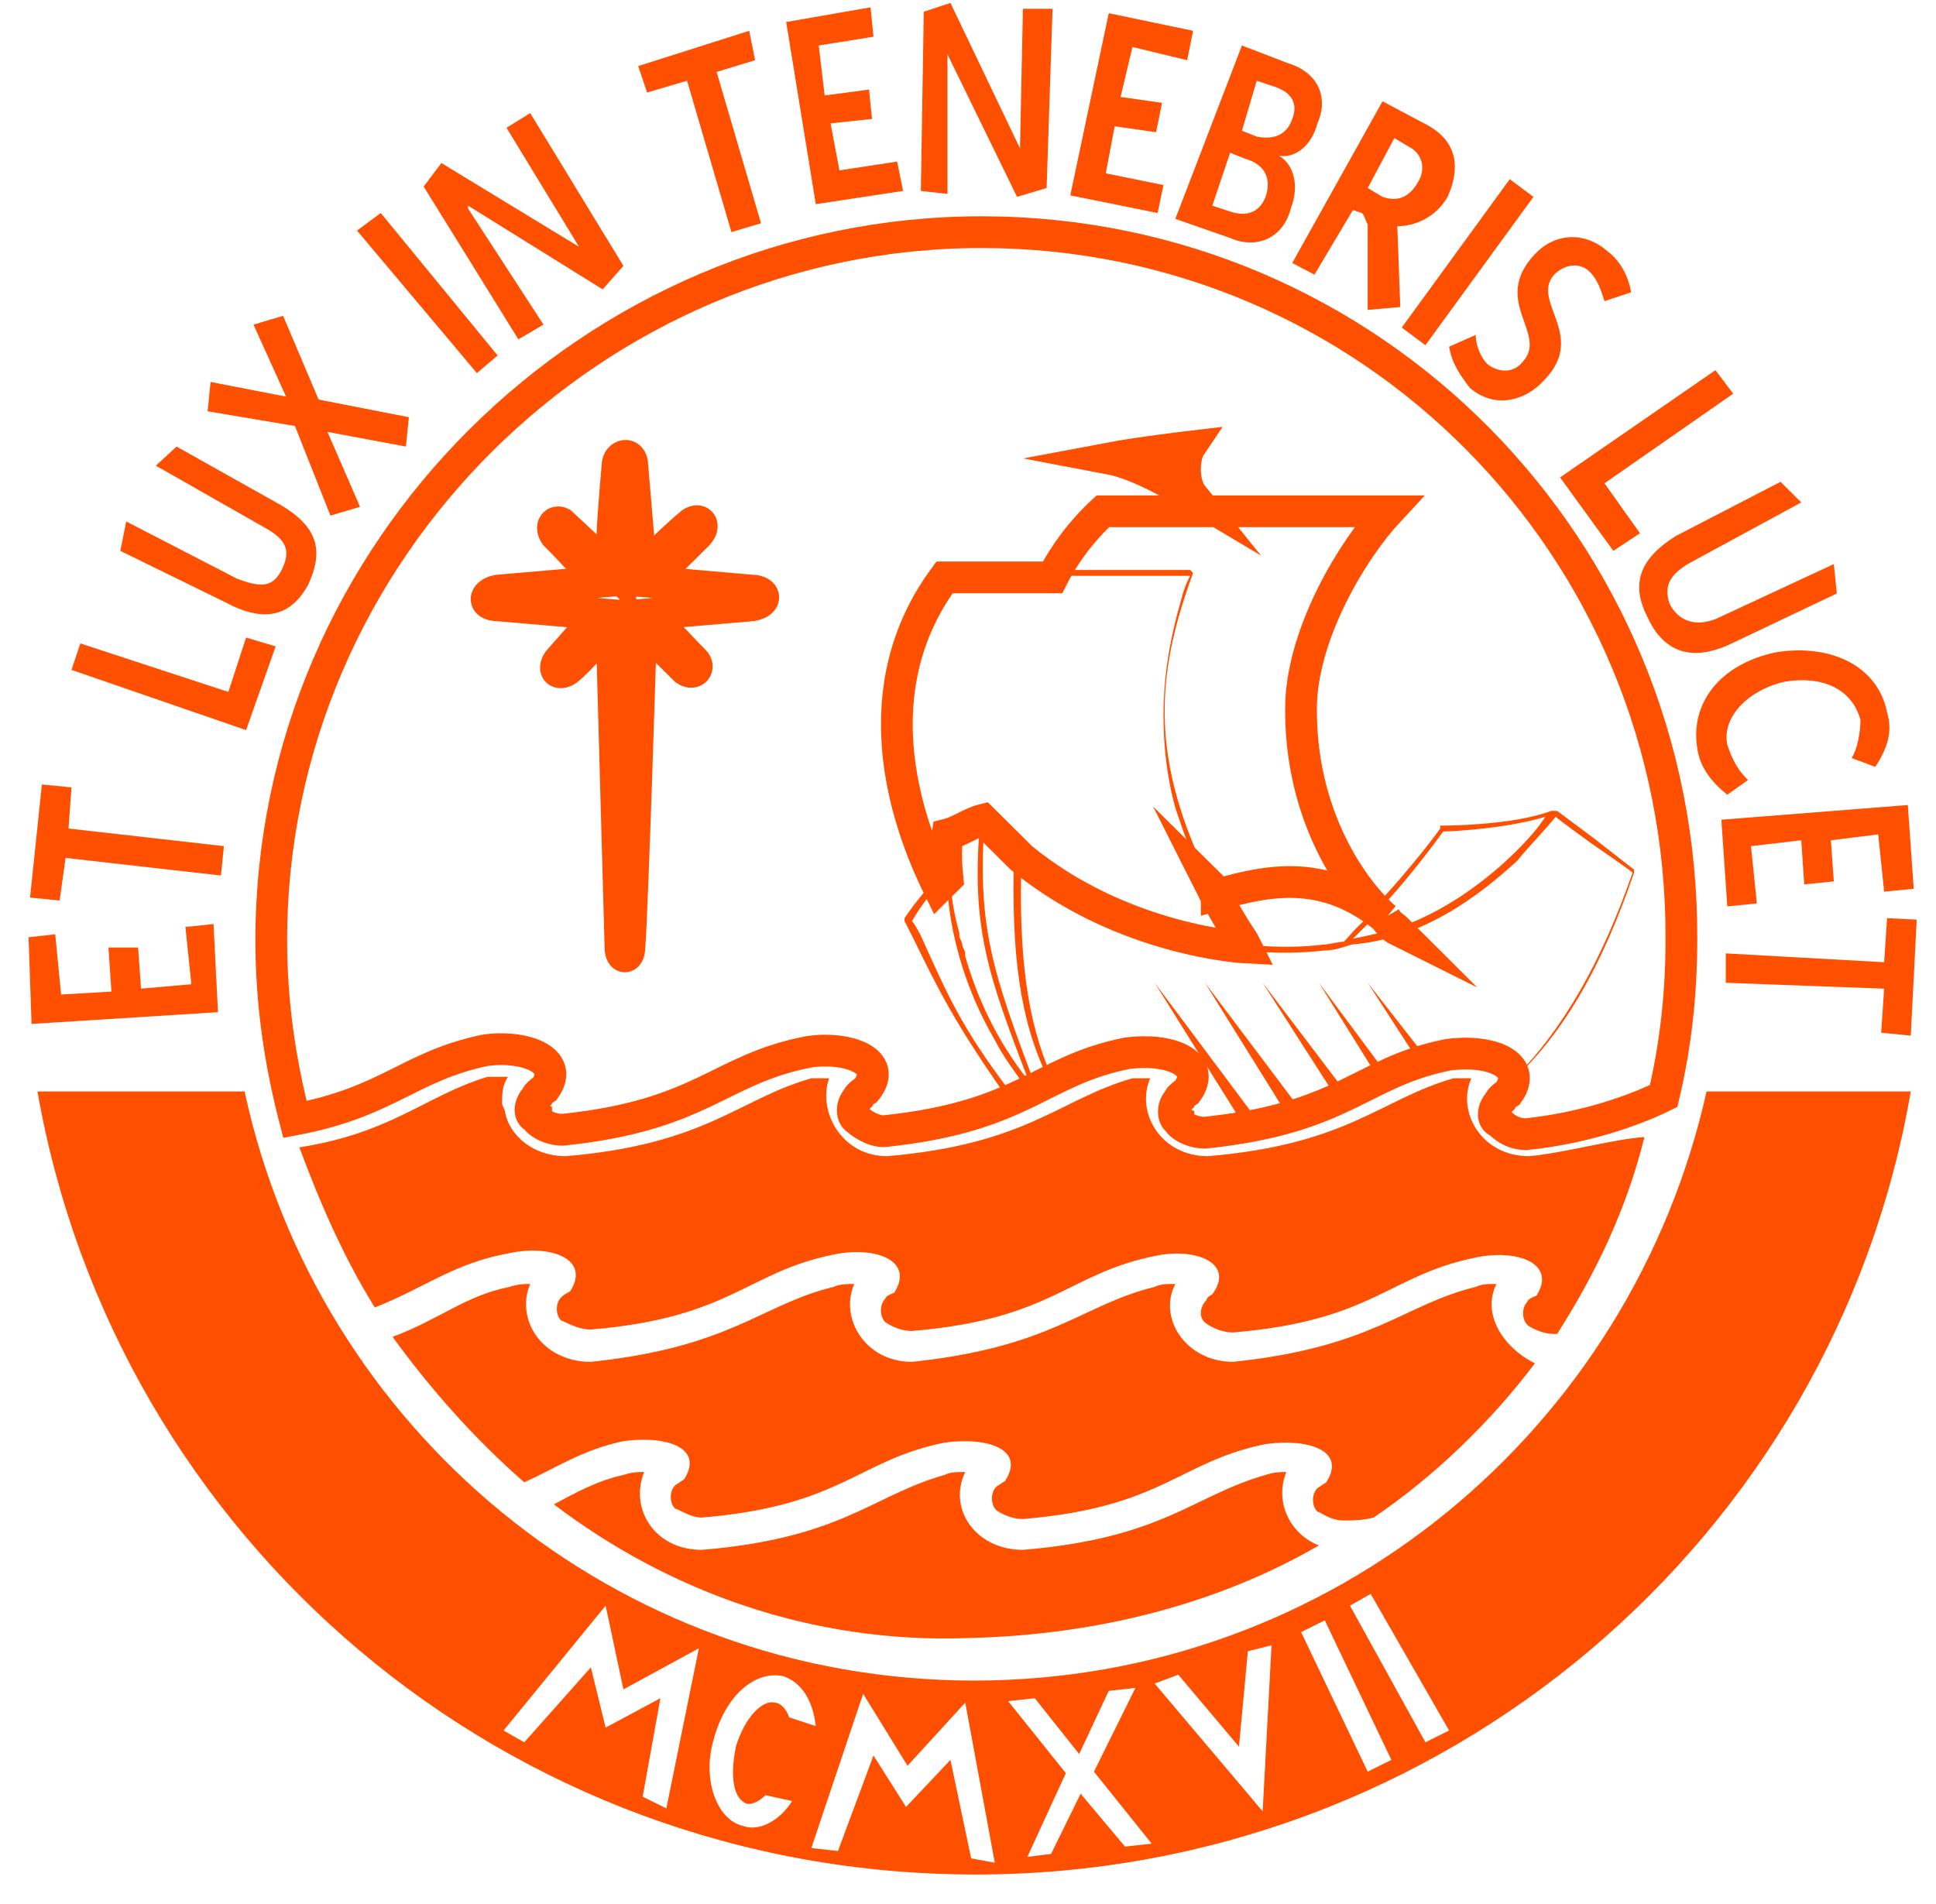 <svg width="61" height="60" viewBox="0 0 61 60" fill="none" xmlns="http://www.w3.org/2000/svg">
<path d="M43.654 28.936C41.742 27.362 39.971 27.732 38.339 28.195C38.339 28.102 38.246 28.01 38.152 27.917C38.432 28.473 38.805 29.121 39.178 29.676L39.271 29.861C39.271 29.861 35.402 29.676 32.185 27.038L30.972 25.834C30.599 25.927 30.226 26.204 29.853 26.297C29.853 26.297 29.76 26.852 29.853 27.686L29.574 27.963C28.455 25.695 27.196 21.668 29.76 18.195H33.164C33.537 17.455 34.096 16.714 34.749 16.112H43.747C42.628 17.316 41.09 19.862 40.996 22.13C40.903 25.741 42.721 28.149 43.654 28.936ZM43.654 28.936C43.747 29.121 43.934 29.213 44.027 29.306C44.027 29.306 43.84 29.213 43.654 28.936ZM30.926 7.316C18.71 7.316 8.547 17.362 8.547 29.63C8.547 31.621 8.826 33.472 9.293 35.278C12.23 34.722 12.883 33.611 15.26 33.102C16.473 32.917 17.825 33.38 17.172 34.306C17.172 34.306 16.892 34.491 16.892 34.583C16.706 34.769 16.612 35.139 16.892 35.232C16.892 35.324 17.265 35.602 17.731 35.602C22.161 35.139 22.627 33.704 25.471 33.148C26.683 32.963 28.035 33.426 27.289 34.352C27.289 34.352 27.009 34.537 27.009 34.63C26.823 34.815 26.823 35.185 27.009 35.278C27.103 35.37 27.476 35.648 27.849 35.648C32.278 35.185 32.744 33.75 35.495 33.195C36.8 33.01 38.059 33.472 37.406 34.398C37.406 34.398 37.127 34.583 37.127 34.676C36.94 34.861 36.94 35.232 37.127 35.324C37.127 35.417 37.5 35.694 37.966 35.694C42.395 35.232 42.861 33.797 45.612 33.241C46.917 33.056 48.176 33.519 47.524 34.445C47.524 34.445 47.244 34.63 47.244 34.722C47.057 34.907 46.964 35.278 47.244 35.37C47.337 35.463 47.617 35.741 48.083 35.741C49.901 35.556 51.487 35 52.419 34.537C52.792 32.963 52.978 31.343 52.978 29.584C53.025 17.27 43.188 7.316 30.926 7.316ZM23.699 19.075L20.482 19.353C20.482 19.353 21.415 20.371 21.881 20.834C22.067 21.019 21.881 21.297 21.601 21.112L20.202 19.723C20.202 19.723 19.923 28.843 19.829 29.861C19.829 30.232 19.55 30.232 19.55 29.861L19.27 19.723C18.804 20.093 18.337 20.742 17.871 21.112C17.591 21.297 17.405 21.112 17.591 20.834L18.897 19.353C17.778 19.26 16.799 19.168 15.68 19.075C15.214 19.075 15.214 18.705 15.68 18.612L18.897 18.334C18.897 18.334 17.965 17.316 17.498 16.853C17.312 16.575 17.498 16.39 17.685 16.483L19.27 17.964V17.871C19.27 16.76 19.363 15.788 19.456 14.677C19.456 14.307 19.923 14.214 19.923 14.677L20.202 17.964C20.202 17.964 21.228 16.945 21.788 16.483C22.067 16.297 22.254 16.575 21.974 16.853L20.482 18.334C20.482 18.334 22.673 18.52 23.699 18.612C24.119 18.612 24.212 18.982 23.699 19.075ZM37.5 14.075C37.313 14.353 37.22 15.186 37.593 15.649C37.127 15.371 35.914 14.631 34.935 14.446C35.914 14.261 37.5 14.075 37.5 14.075Z" stroke="#FF4F00" stroke-miterlimit="10"/>
<path d="M39.131 35.367L39.598 35.274L36.381 30.969L39.131 35.367ZM40.53 35.089L40.996 34.996L37.966 30.969L40.53 35.089ZM42.069 34.533L42.348 34.348L39.784 30.969L42.069 34.533ZM43.374 33.885L43.654 33.793L41.556 30.969L43.374 33.885ZM43.094 30.969L44.679 33.422L44.866 33.237L43.094 30.969Z" fill="#FF4F00"/>
<path d="M50.181 26.387L49.062 25.553H48.876C47.663 26.017 45.472 26.017 45.472 26.017H45.379V26.109C44.913 26.757 44.074 27.776 43.328 28.563C42.488 27.452 41.043 25.461 41.043 22.359V22.081C41.136 19.721 42.815 17.128 43.794 16.156L43.701 15.971H34.702C34.05 16.619 33.49 17.36 33.117 17.961H29.714C27.802 20.693 27.709 23.887 29.341 27.822C29.154 28.1 28.874 28.377 28.501 28.933V29.026L28.781 29.581C29.62 31.294 30.087 32.22 31.625 34.442L31.812 34.627L32.464 34.257L32.558 34.164C33.304 33.794 34.143 33.423 35.402 33.146C36.241 33.053 37.08 33.146 37.313 33.516V33.794C37.313 33.886 37.313 34.072 37.127 34.257L36.94 34.442H36.847C36.754 34.535 36.754 34.72 36.754 34.905V34.998C36.754 35.09 36.847 35.183 36.94 35.275C37.127 35.368 37.407 35.553 37.779 35.553C40.53 35.368 41.742 34.72 42.955 34.164C43.701 33.794 44.447 33.423 45.519 33.146C46.358 33.053 47.197 33.146 47.43 33.516C47.524 33.701 47.524 33.886 47.43 34.072L47.524 34.164C49.202 32.683 50.461 30.507 51.487 27.498V27.405L50.181 26.387ZM45.472 26.202C45.752 26.202 47.477 26.109 48.689 25.739C48.41 26.202 47.57 27.128 46.498 27.915C45.752 28.47 44.913 28.933 44.12 29.211C44.027 29.118 43.84 29.026 43.747 28.933C43.654 28.84 43.654 28.748 43.468 28.655C44.213 27.868 45.006 26.85 45.472 26.202ZM43.934 29.303C43.468 29.396 43.094 29.488 42.628 29.581L43.374 28.84C43.468 28.933 43.561 28.933 43.654 29.118C43.747 29.118 43.84 29.211 43.934 29.303ZM42.349 29.674C42.162 29.674 41.882 29.766 41.696 29.766C40.95 29.859 40.111 29.859 39.318 29.766L39.225 29.674C38.945 29.118 38.665 28.655 38.386 28.192C39.971 27.822 41.509 27.452 43.281 28.748C42.721 29.211 42.442 29.581 42.349 29.674ZM34.796 16.156H43.514C42.488 17.36 40.95 19.721 40.95 22.081V22.359C40.95 25.276 42.162 27.313 43.048 28.377C41.369 27.359 39.831 27.637 38.339 28.1C38.246 28.007 38.152 27.915 38.152 27.822C36.241 23.98 36.381 21.341 37.593 18.054L37.5 17.961H33.35C33.723 17.36 34.143 16.711 34.796 16.156ZM28.362 22.73C28.362 21.063 28.828 19.535 29.854 18.146H37.5C37.407 18.332 37.313 18.517 37.22 18.887C36.847 20.183 36.66 21.341 36.66 22.544C36.66 23.47 36.754 24.442 37.033 25.461C37.313 26.294 37.593 27.128 38.059 27.915C38.432 28.47 38.712 29.118 39.085 29.72H39.178C38.339 29.627 35.029 29.164 32.278 26.896L31.019 25.739V25.646H30.926C30.833 25.739 30.739 25.831 30.646 25.831C30.553 25.831 30.46 25.924 30.366 26.017L29.807 26.202L29.714 26.294C29.714 26.294 29.62 26.757 29.714 27.498H29.62C29.62 27.59 29.527 27.683 29.527 27.683C28.735 25.924 28.362 24.304 28.362 22.73ZM31.858 34.442C30.273 32.359 29.854 31.34 29.014 29.488C29.014 29.488 28.828 29.118 28.735 29.026C29.108 28.377 29.48 28.007 29.76 27.637C29.76 27.822 29.76 27.915 29.854 28.1C29.947 29.303 30.32 31.016 31.345 32.775C31.625 33.331 31.998 33.794 32.371 34.349C32.138 34.349 31.951 34.442 31.858 34.442ZM30.413 30.137V30.044C30.413 29.951 30.32 29.859 30.32 29.766C30.32 29.674 30.227 29.581 30.227 29.488V29.396C30.04 28.748 29.947 28.1 29.947 27.59V26.387L30.506 26.109C30.599 26.017 30.786 25.924 30.879 25.924C30.599 29.211 31.112 30.692 32.418 34.072C31.392 32.775 30.786 31.433 30.413 30.137ZM32.604 34.164C31.299 30.692 30.786 29.211 31.019 25.924C31.206 26.202 31.765 26.757 31.951 26.942C31.858 30.044 32.138 32.127 32.977 33.886V33.979C32.791 33.979 32.697 34.072 32.604 34.164ZM47.803 33.886V33.794C47.803 33.609 47.71 33.516 47.617 33.423C47.337 33.053 46.498 32.868 45.612 32.961C44.493 33.238 43.701 33.609 42.955 33.979C41.742 34.627 40.577 35.183 37.873 35.46C37.593 35.46 37.22 35.275 37.127 35.183C37.033 35.09 37.033 34.998 37.033 34.998V34.905C37.033 34.72 37.033 34.627 37.127 34.535L37.407 34.349C37.5 34.072 37.593 33.979 37.593 33.794C37.593 33.609 37.5 33.516 37.5 33.423C37.22 33.053 36.288 32.868 35.402 32.961C34.469 33.146 33.723 33.516 33.117 33.886C32.371 32.173 32.091 30.137 32.185 27.128C32.278 27.128 32.278 27.128 32.278 27.22C32.371 27.22 32.371 27.22 32.464 27.313C34.935 29.211 38.525 30.322 41.742 29.951C42.022 29.951 42.302 29.859 42.582 29.766C44.866 29.581 46.638 28.192 47.803 27.128C48.176 26.665 48.643 26.202 49.016 25.739C49.109 25.831 50.135 26.572 50.135 26.572C50.135 26.572 51.347 27.405 51.44 27.498C50.461 30.322 49.249 32.405 47.803 33.886Z" fill="#FF4F00"/>
<path d="M40.53 46.387C40.344 46.387 40.157 46.387 39.877 46.479C37.593 47.127 36.66 48.47 32.231 48.84C30.739 48.84 29.854 47.544 30.413 46.387C30.133 46.387 29.947 46.387 29.76 46.479C27.476 47.127 26.543 48.47 22.114 48.84C20.622 48.84 19.83 47.544 20.296 46.387C20.109 46.387 19.923 46.387 19.643 46.479C18.804 46.664 18.151 47.035 17.452 47.405C21.042 50.136 25.564 51.803 30.506 51.618C34.656 51.525 38.432 50.507 41.556 48.701C40.623 48.331 40.157 47.312 40.53 46.387ZM48.176 36.434C46.684 36.434 45.892 35.045 46.358 33.98H45.799C43.514 34.628 42.488 36.063 38.059 36.434C36.567 36.434 35.775 35.045 36.241 33.98H35.681C33.397 34.628 32.371 36.063 27.942 36.434C26.543 36.434 25.751 35.045 26.124 33.98H25.564C23.28 34.628 22.254 36.063 17.825 36.434C16.799 36.434 16.053 35.785 15.913 35.045C15.913 34.952 15.82 34.859 15.82 34.767C15.82 34.489 15.82 34.211 16.006 33.934H15.354C13.396 34.535 12.37 35.693 9.433 36.156C10.085 37.915 10.831 39.628 11.81 41.202C13.442 40.554 14.281 39.813 16.053 39.489C17.359 39.211 18.617 39.674 17.965 40.693C17.965 40.693 17.778 40.785 17.685 40.878C17.498 41.063 17.498 41.433 17.685 41.618C17.778 41.618 18.151 41.896 18.617 41.896C23.047 41.526 23.513 40.091 26.264 39.535C27.569 39.257 28.828 39.72 28.175 40.739C28.175 40.739 27.895 40.831 27.895 40.924C27.709 41.109 27.709 41.48 27.895 41.665C27.895 41.665 28.268 41.942 28.735 41.942C33.164 41.572 33.63 40.137 36.381 39.581C37.593 39.304 38.945 39.767 38.199 40.785C38.199 40.785 38.013 40.878 38.013 40.97C37.826 41.155 37.733 41.526 38.013 41.711C38.013 41.711 38.386 41.989 38.852 41.989C43.281 41.618 43.747 40.183 46.498 39.628C47.803 39.35 49.062 39.813 48.41 40.831C48.41 40.831 48.13 40.924 48.13 41.017C47.943 41.202 47.943 41.572 48.13 41.757C48.13 41.757 48.503 42.035 48.969 42.035H49.062C50.275 40.137 51.254 38.1 51.813 35.832C50.927 35.878 49.249 36.341 48.176 36.434ZM47.151 40.461C46.871 40.461 46.684 40.461 46.498 40.554C44.214 41.109 43.281 42.452 38.852 42.915C37.36 42.915 36.474 41.526 37.033 40.461C36.754 40.461 36.567 40.461 36.381 40.554C34.096 41.109 33.164 42.452 28.735 42.915C27.243 42.915 26.45 41.526 26.916 40.461C26.73 40.461 26.45 40.461 26.264 40.554C23.979 41.109 23.047 42.452 18.617 42.915C17.032 42.915 16.24 41.526 16.706 40.461C16.519 40.461 16.333 40.461 16.053 40.554C14.654 40.831 13.862 41.572 12.37 42.128C13.582 43.794 14.934 45.322 16.519 46.711C17.545 46.248 18.338 45.692 19.643 45.414C20.948 45.229 22.207 45.6 21.555 46.618L21.275 46.803C21.088 46.988 21.088 47.359 21.275 47.544C21.368 47.544 21.741 47.822 22.114 47.822C26.543 47.451 27.009 46.016 29.76 45.461C31.066 45.276 32.325 45.646 31.672 46.664L31.392 46.85C31.206 47.035 31.206 47.405 31.392 47.59C31.392 47.59 31.765 47.868 32.231 47.868C36.66 47.498 37.127 46.063 39.877 45.507C41.183 45.322 42.442 45.692 41.789 46.711L41.509 46.896C41.323 47.081 41.323 47.451 41.509 47.636C41.603 47.636 41.882 47.914 42.349 47.914C42.628 47.914 42.908 47.914 43.281 47.822C45.193 46.526 46.964 44.813 48.363 42.961C47.337 42.452 46.684 41.387 47.151 40.461Z" fill="#FF4F00"/>
<path d="M2.066 27.035L6.961 27.59L7.055 26.664L2.159 26.109L2.252 24.813L1.32 24.72L0.947 28.285L1.879 28.377L2.066 27.035ZM8.686 20.369L7.754 20.091L7.195 21.804L2.532 20.276L2.252 21.109L7.754 23.007L8.686 20.369ZM10.412 16.248L11.344 15.971L10.318 13.61L12.789 14.072L12.883 13.147L10.039 12.591L8.92 9.952L7.987 10.23L9.013 12.498L6.635 12.036L6.542 12.961L9.293 13.424L10.412 16.248ZM15.68 11.202L11.997 6.712L11.251 7.267L15.027 11.758L15.68 11.202ZM17.125 10.23L14.748 6.573V6.48L18.99 9.119L19.643 8.378L16.706 3.564L15.96 4.027L18.244 7.777L13.908 5.138L13.349 5.879L16.333 10.693L17.125 10.23ZM21.648 2.545L23.046 7.314L23.979 7.036L22.58 2.268L23.792 1.897L23.606 0.971L20.109 2.082L20.389 2.916L21.648 2.545ZM29.853 1.712L32.045 6.203L32.977 5.925L33.164 0.277H32.231L32.138 4.675L29.947 0.092L29.107 0.37L29.014 6.017L29.853 6.11V1.712ZM38.758 7.499C39.598 7.869 40.437 7.499 40.67 6.573C40.95 5.832 40.763 5.184 40.297 4.906C40.763 4.999 41.323 4.629 41.509 3.888C41.882 3.055 41.509 2.268 40.577 1.99L39.131 1.434L37.033 6.897L38.758 7.499ZM39.598 2.545L40.157 2.731C40.717 2.916 40.903 3.286 40.717 3.749C40.53 4.305 40.064 4.397 39.598 4.305L39.131 4.119L39.598 2.545ZM39.225 4.999C39.877 5.184 40.064 5.647 39.877 6.203C39.691 6.666 39.318 6.851 38.758 6.666L38.199 6.48L38.758 4.814L39.225 4.999ZM41.416 8.656L42.628 6.619L42.908 6.712C43.001 6.804 43.001 6.897 43.094 7.082V9.767L44.12 9.675L44.027 7.128C44.586 7.128 45.239 6.851 45.612 6.203C45.985 5.369 45.985 4.49 44.959 3.934L43.561 3.193L40.717 8.286L41.416 8.656ZM43.934 4.351L44.4 4.629C44.773 4.814 44.959 5.277 44.679 5.74C44.306 6.388 43.84 6.295 43.561 6.203L43.094 5.925L43.934 4.351ZM44.913 10.878L48.316 6.203L47.57 5.647L44.167 10.323L44.913 10.878ZM47.99 11.387C47.71 11.758 47.244 11.758 46.871 11.48C46.684 11.295 46.498 10.925 46.498 10.554L45.659 10.925C45.752 11.48 46.032 11.85 46.311 12.221C47.057 12.869 48.036 12.684 48.689 11.943C49.995 10.554 48.223 9.489 48.969 8.656C49.342 8.286 49.808 8.286 50.088 8.564C50.367 8.841 50.461 9.212 50.554 9.489L51.393 9.212C51.3 8.656 51.02 8.193 50.647 7.915C49.901 7.267 48.969 7.36 48.363 8.008C46.964 9.489 48.782 10.508 47.99 11.387ZM50.834 17.359L51.673 16.804L50.554 15.23L54.61 12.406L54.051 11.665L49.155 15.045L50.834 17.359ZM55.962 20.554C54.191 20.924 53.212 22.174 53.491 23.655C53.584 24.211 53.958 24.674 54.424 25.044L55.077 24.581C54.797 24.303 54.61 24.026 54.424 23.47C54.237 22.544 55.17 21.711 56.242 21.48C57.361 21.294 58.34 21.665 58.62 22.683C58.62 23.053 58.527 23.609 58.34 23.887L59.086 24.165C59.459 23.609 59.646 23.053 59.459 22.452C59.179 21.017 57.734 20.276 55.962 20.554ZM59.459 28.933L59.366 30.322L54.377 30.044V30.97L59.366 31.155L59.273 32.544L60.205 32.636L60.392 28.979L59.459 28.933ZM30.693 52.959C19.363 52.959 9.992 44.997 7.707 34.395H1.18C3.651 48.469 15.913 59.07 30.739 59.07C45.472 59.07 57.781 48.469 60.205 34.395H53.771C51.393 45.043 41.975 52.959 30.693 52.959ZM20.995 56.987L20.249 56.617L20.808 53.515L19.083 54.441L18.617 52.543L16.519 54.904L15.866 54.533L19.083 50.598L19.643 53.237L22.021 51.941L20.995 56.987ZM23.419 57.542C22.58 57.357 22.114 56.061 22.487 54.811C22.86 53.422 23.792 52.635 24.678 52.82C25.238 53.006 25.611 53.561 25.704 54.394L24.865 54.117C24.771 53.839 24.585 53.654 24.398 53.654C24.026 53.561 23.466 54.117 23.186 55.042C23 55.968 23.093 56.709 23.559 56.848C23.746 56.848 23.932 56.755 24.119 56.57L24.958 56.755C24.585 57.357 23.932 57.728 23.419 57.542ZM30.599 58.561L29.947 55.459L28.548 56.941L27.522 55.32L26.403 58.329L25.564 58.237L27.196 53.376L28.595 55.644L30.413 53.654L31.345 58.7L30.599 58.561ZM35.448 58.191L34.049 56.524L33.117 58.422L32.371 58.514L33.583 55.876L31.765 53.607L32.604 53.515L34.003 55.274L34.935 53.283L35.775 53.191L34.469 55.83L36.287 58.098L35.448 58.191ZM39.784 57.079L36.381 53.052L37.127 52.774L39.038 55.042L39.318 52.033L40.064 51.848L39.784 57.079ZM43.094 55.83L40.996 51.432L41.742 51.061L43.84 55.459L43.094 55.83ZM44.913 54.904L42.535 50.598L43.188 50.228L45.659 54.533L44.913 54.904ZM6.728 29.118L5.842 29.211L6.029 31.016L4.444 31.155L4.351 29.859H3.418L3.511 31.247L1.926 31.34L1.74 29.442L0.9 29.535L0.994 32.266L6.868 31.896L6.728 29.118ZM28.455 6.017L28.268 5.092L26.45 5.369L26.17 3.888L27.476 3.749L27.382 2.823L25.984 3.008L25.797 1.434L27.522 1.157L27.429 0.231L24.771 0.694L25.704 6.434L28.455 6.017ZM36.66 5.832L34.842 5.462L35.122 3.98L36.427 4.166L36.614 3.24L35.308 3.055L35.681 1.481L37.406 1.897L37.593 0.971L34.935 0.416L33.723 6.156L36.474 6.712L36.66 5.832ZM54.424 28.562L55.356 28.47L55.17 26.664L56.755 26.479L56.848 27.868L57.781 27.776L57.687 26.479L59.179 26.294L59.366 28.099L60.298 28.007L60.112 25.368L54.237 25.831L54.424 28.562ZM9.712 18.424C10.178 17.406 10.085 16.619 8.78 15.878L5.563 14.072L4.91 14.674L8.407 16.665C9.059 17.035 9.153 17.406 8.873 17.961C8.593 18.517 8.22 18.517 7.474 18.239L3.978 16.433L3.791 17.359L7.101 18.98C8.313 19.628 9.153 19.443 9.712 18.424ZM51.906 19.443C52.372 20.461 53.212 20.924 54.564 20.276L57.874 18.702L57.781 17.776L54.097 19.489C53.445 19.767 52.885 19.581 52.605 19.026C52.419 18.47 52.605 18.1 53.258 17.73L56.755 15.832L56.102 15.184L52.792 16.896C51.626 17.637 51.393 18.424 51.906 19.443Z" fill="#FF4F00"/>
</svg>
